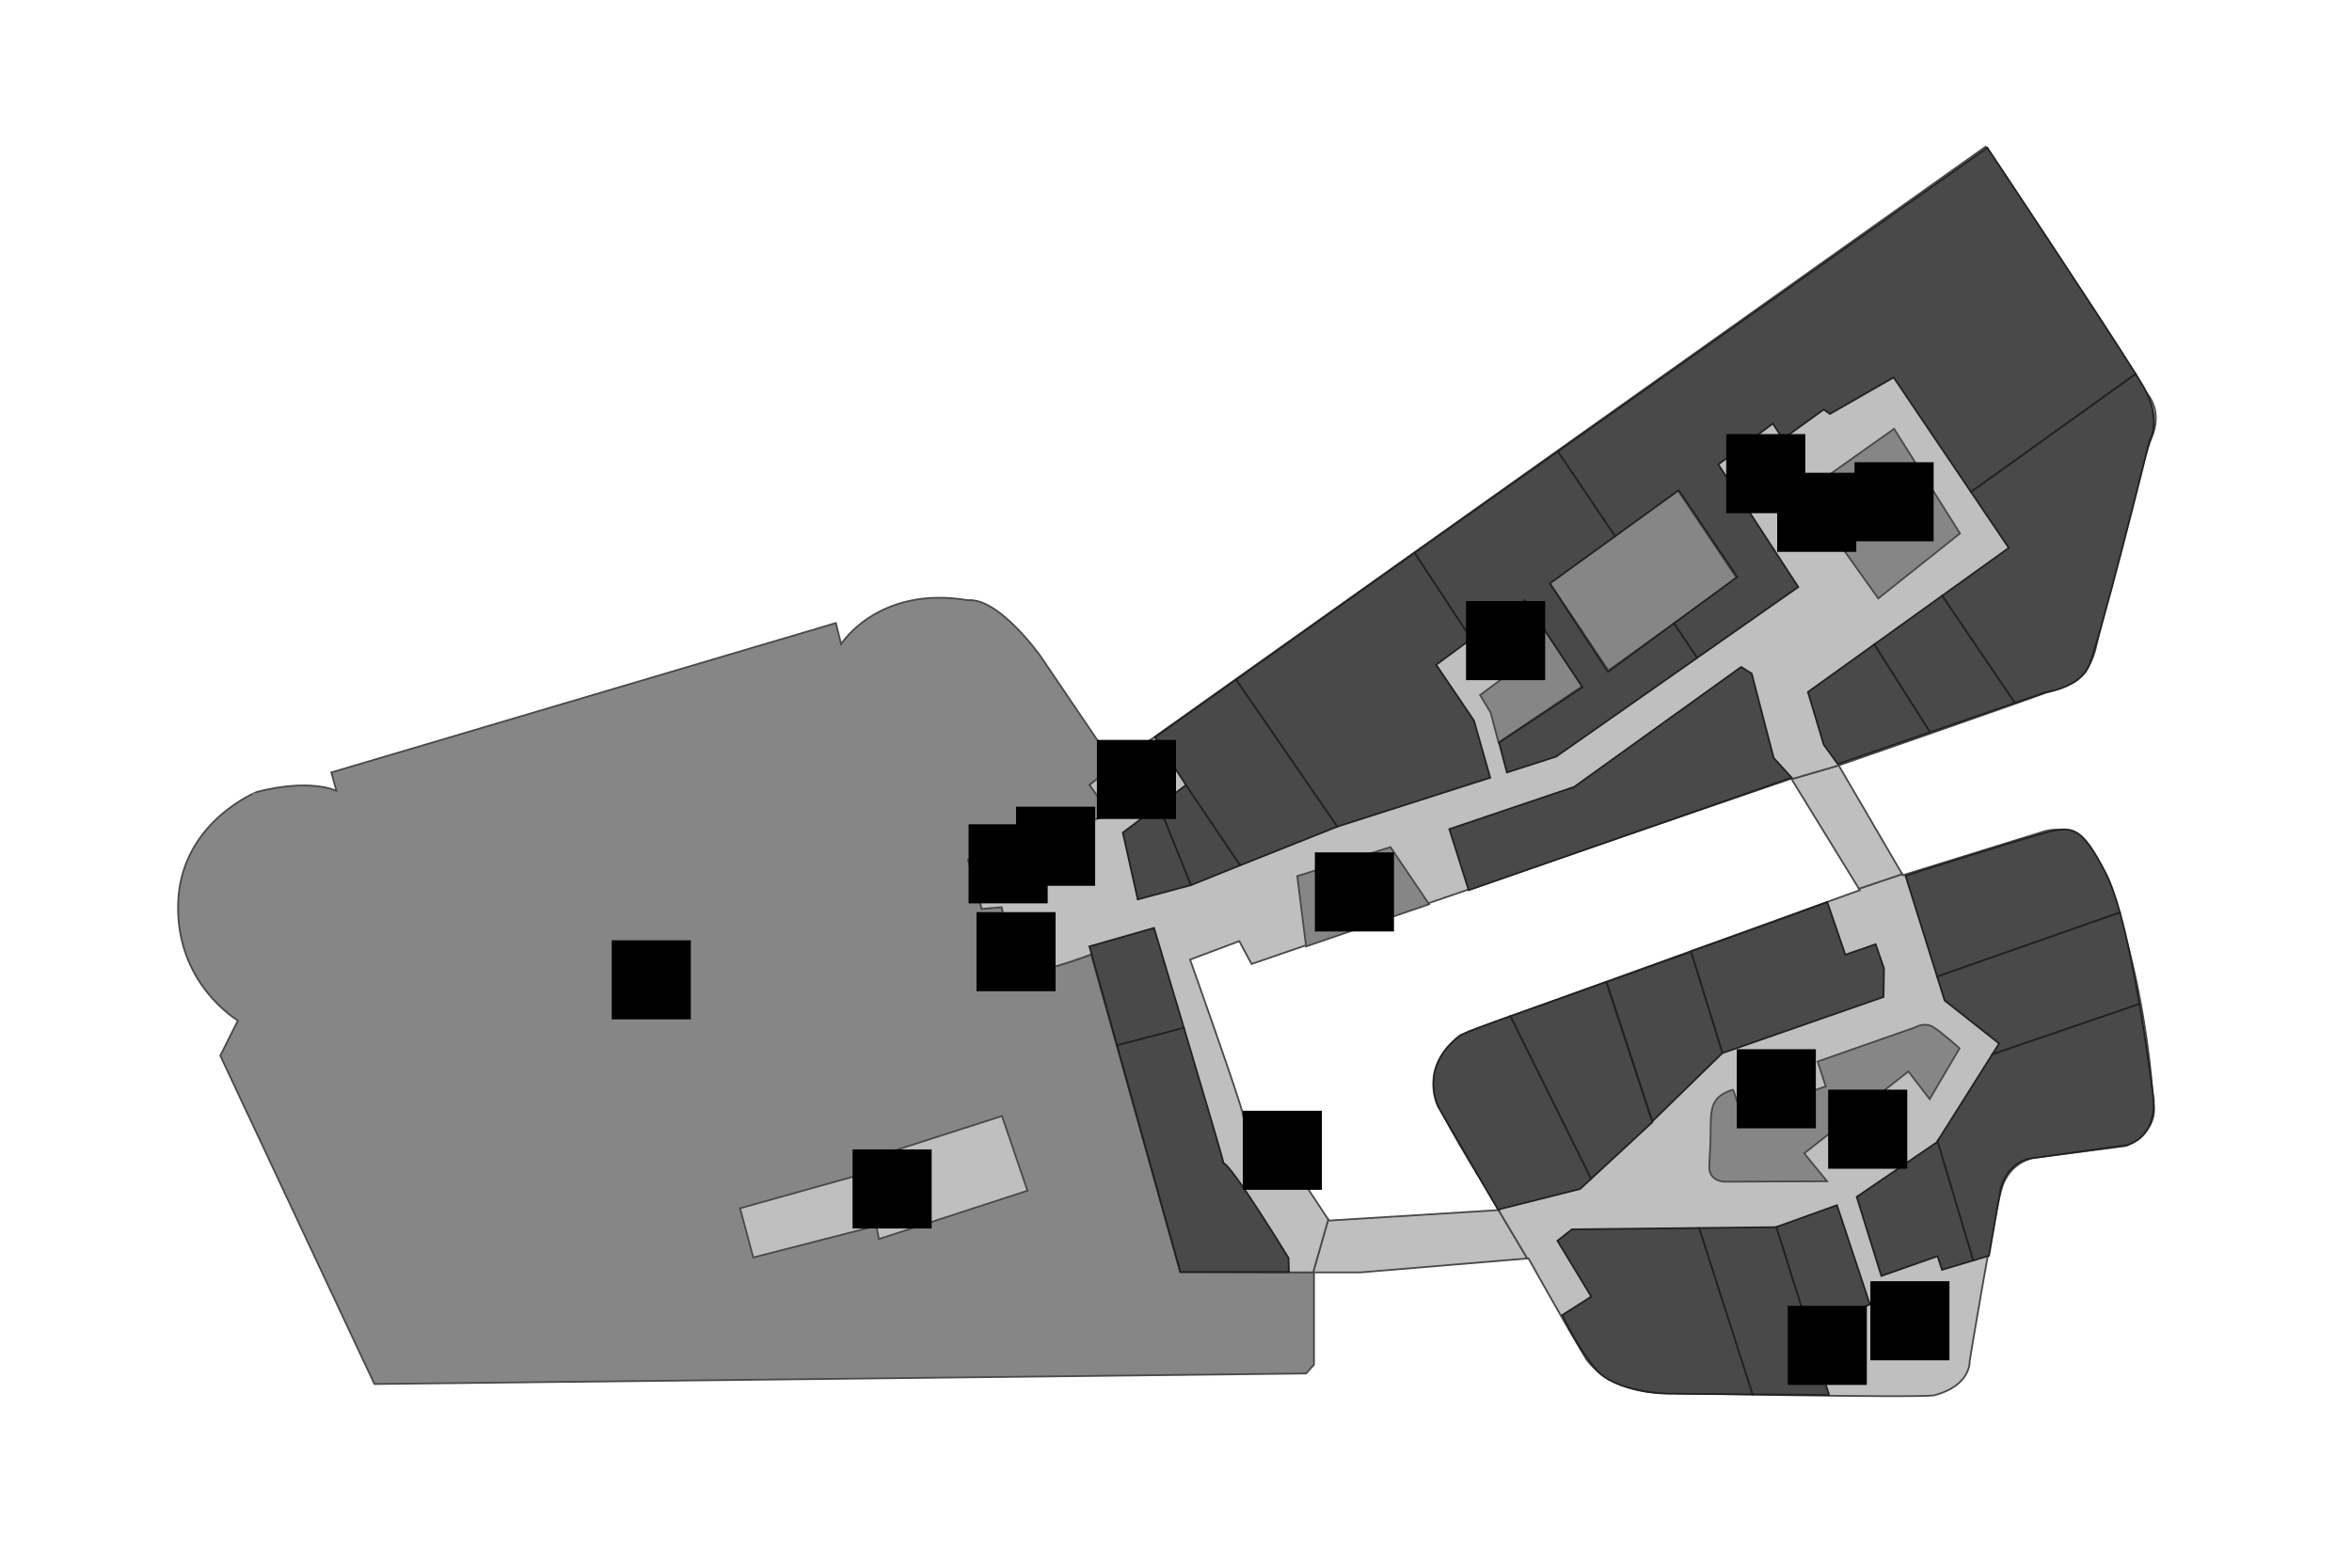<?xml version="1.0" encoding="utf-8"?>
<!-- Generator: Adobe Illustrator 16.0.0, SVG Export Plug-In . SVG Version: 6.00 Build 0)  -->
<!DOCTYPE svg PUBLIC "-//W3C//DTD SVG 1.1//EN" "http://www.w3.org/Graphics/SVG/1.1/DTD/svg11.dtd">
<svg version="1.1" id="Layer_1" xmlns="http://www.w3.org/2000/svg" xmlns:xlink="http://www.w3.org/1999/xlink" x="0px" y="0px"
	 width="1338px" height="892px" viewBox="0 0 1338 892" enable-background="new 0 0 1338 892" xml:space="preserve">
<g id="background">
</g>
<g id="etc">
	<path fill="#868686" d="M191.5,450c-0.012-0.005-0.024-0.009-0.036-0.014C191.487,450.035,191.5,450.043,191.5,450z"/>
	<path id="etc-parking" fill="#868686" stroke="#494949" stroke-miterlimit="10" d="M671.431,723.667L620.75,543.125
		c0,0-31.757,12.017-38.5,9.25c-4.875-2-12.417-36.208-12.417-36.208l-11.431,0.979l-7.641-28.015l81.203-25.761l-12.17-16.734
		l14.118-11.263L592,373.5c0,0-23.5-33.5-41.5-32c-51-8.5-72,25-72,25l-3-12l-287,85c0,0,2.627,9.777,2.964,10.486
		c0.012,0.005,0.024,0.009,0.036,0.014c0,0.043-0.013,0.035-0.036-0.014c-18-7.309-45.465,0.68-45.465,0.68S102.666,468,101.333,514
		s34,66.667,34,66.667l-10,20L213,787.5l530-6l4.5-5V724L671.431,723.667z"/>
	<polygon fill="#BFBFBF" stroke="#494949" stroke-miterlimit="10" points="756,694.5 755.601,693.896 747.009,723.967 773.75,724 
		868.844,716.055 852.479,688.532 	"/>
	<path fill="#BFBFBF" stroke="#494949" stroke-miterlimit="10" d="M1225,627c-6-83.5-30.5-144-41.5-151s-22-2.5-22-2.5l-79,24.5
		l-0.375-0.642l-24.642,8.3L1058,506.5l-221.5,80c0,0-27,11.5-19.5,39.5c6.5,16,36,62.5,36,62.5l-0.521,0.032l16.365,27.521
		L869.5,716c0,0,21.5,38.5,33,57.5c13.5,18,39.5,19,39.5,19s143,3,158,1.5c21.5-5.5,20.5-19.5,20.5-19.5s13-79.5,18-97.5
		s21-18.5,21-18.5l50-6.5C1209.5,652,1228.5,644.5,1225,627z"/>
	<polygon fill="#BFBFBF" stroke="#494949" stroke-miterlimit="10" points="1046.005,435.508 1019.189,443.309 1057.483,505.658 
		1082.125,497.358 	"/>
	<path fill="#BFBFBF" stroke="#494949" stroke-miterlimit="10" d="M1220.5,223l-91-139.5L634,435.5l-0.086-0.127l-14.118,11.263
		l12.17,16.734l-81.203,26.095l7.737,27.703l11.333-1c0,0,6.5,30.833,11.833,35.833c4.622,4.333,39.167-9,39.167-9l50.542,180.875
		l75.634,0.092l8.592-30.072L739.5,669.5l6-5l-17-27l-15,10c0,0-6-8.5-6.5-13.5s-30-88-30-88l28-10.5l7,13L1019,443l0.189,0.309
		l26.814-7.801L1046,435.5c0,0,115.5-40,129-45.5c14.5-4,17.5-22.5,17.5-22.5s24.5-102,31.5-118.5S1220.5,223,1220.5,223z"/>
	<polygon fill="#868686" stroke="#494949" stroke-miterlimit="10" points="743,538.5 738,498.5 791,482 813,514.5 	"/>
	<polygon fill="#868686" stroke="#494949" stroke-miterlimit="10" points="1033,275.5 1077.5,244 1115,303.5 1068.5,340.5 
		1042.5,304 1049,299 	"/>
	<polygon fill="#868686" stroke="#494949" stroke-miterlimit="10" points="856,350.5 871.5,373.5 842,395.5 848,405.5 852.5,422.5 
		900,390.5 868,342.5 	"/>
	<polygon fill="#868686" stroke="#494949" stroke-miterlimit="10" points="881.5,331.5 915,381.5 988,329 954.5,279 	"/>
	<polygon fill="#BFBFBF" stroke="#494949" stroke-miterlimit="10" points="500,705 498.5,697.5 428.5,715.5 421,687.5 489,668.5 
		487.5,661.5 570,635 584.5,677.5 	"/>
	<path id="q-space-3f" fill="#868686" stroke="#494949" stroke-miterlimit="10" d="M985.875,620c0.331,0,4.75,14.875,4.75,14.875
		l48-16.75L1034,604l55.625-19.5c0,0,5.25-3.125,10.125-0.125s15,12.125,15,12.125l-17,28.875l-12.125-15.75l-59.25,46.625
		l13,15.875l-57.625,0.25c0,0-8.75,0.375-9.375-7.625c-0.148-1.9,0.729-11.884,0.75-19.875
		C973.166,630.761,973.108,623.967,985.875,620z"/>
</g>
<g id="rooms">
	<path id="q3c-1" fill="#494949" stroke="#212121" stroke-miterlimit="10" d="M656.5,528l-36.75,10.5l15.725,56.289l38.037-9.922
		C664.628,555.079,656.5,528,656.5,528z"/>
	<path id="q3c-2" fill="#494949" stroke="#212121" stroke-miterlimit="10" d="M733.25,723.75l-0.25-8c0,0-31.75-52-37-54
		c0.274-0.274-11.667-40.59-22.489-76.883l-38.037,9.922L671.5,723.75H733.25z"/>
	<polygon id="q3b-6" fill="#494949" stroke="#212121" stroke-miterlimit="10" points="638.75,473.75 647.25,511.75 677.558,503.619 
		659.295,458.341 	"/>
	<polygon id="q3b-7" fill="#494949" stroke="#212121" stroke-miterlimit="10" points="659.295,458.341 677.558,503.619 
		705.508,492.348 674.75,446.625 	"/>
	<polygon id="q3b-9" fill="#494949" stroke="#212121" stroke-miterlimit="10" points="838.5,410 817,378.25 837,363.5 804.75,314.5 
		703.135,386.713 760.74,470.353 847.75,442.5 	"/>
	<polygon id="q3b-8" fill="#494949" stroke="#212121" stroke-miterlimit="10" points="657,419.5 674.75,446.75 705.508,492.348 
		760.74,470.353 703.135,386.713 	"/>
	<polygon id="q3b-10" fill="#494949" stroke="#212121" stroke-miterlimit="10" points="952.314,354.67 914.739,382.255 
		914.739,382.255 914.739,382.255 881.639,332.006 881.639,332.006 881.639,332.006 918.848,305.089 886.266,256.82 804.75,314.5 
		837,363.5 867.5,341.5 900.25,391 852.75,422.5 857.25,439.5 885.25,430.5 965.535,374.256 	"/>
	<path id="q3b-1" fill="#494949" stroke="#212121" stroke-miterlimit="10" d="M1130.5,84L886.266,256.82l32.582,48.269
		l36.147-26.149l0,0l0,0l33.28,49.333l0,0l0,0l-35.961,26.398l13.221,19.586L1023,334l-45.5-69.75l31-23.25l5.75,8.75L1037.5,233
		l3.5,2.5l36.25-20.75l44.02,65.189l93.692-67.157C1195.083,180.977,1130.5,84,1130.5,84z"/>
	<polygon id="q3b-4" fill="#494949" stroke="#212121" stroke-miterlimit="10" points="1028.5,393.75 1037.5,423.75 1045.5,434.75 
		1098.05,416.603 1066.3,366.62 	"/>
	<polygon id="q3b-3" fill="#494949" stroke="#212121" stroke-miterlimit="10" points="1104.895,338.92 1066.3,366.62 
		1098.05,416.603 1146.308,399.937 	"/>
	<path id="q3b-2" fill="#494949" stroke="#212121" stroke-miterlimit="10" d="M1219.5,220.25c-0.983-1.715-2.537-4.265-4.538-7.467
		l-93.692,67.157l21.48,31.811l-37.855,27.17l41.414,61.017L1163.5,394c0,0,18-2.5,24-13.5s35.25-129.5,35.25-129.5
		S1230.25,239,1219.5,220.25z"/>
	<polygon id="q3b-5" fill="#494949" stroke="#212121" stroke-miterlimit="10" points="835.5,506.5 824.5,471.75 895.5,447.75 
		990.5,379.5 996.5,383.25 1009,431.25 1019.25,442.5 	"/>
	<path id="q3a-1" fill="#494949" stroke="#212121" stroke-miterlimit="10" d="M1198,497c-14.273-27.61-19-27.5-37-22.5
		s-77,23.75-77,23.75l17.999,57.435l103.979-36.49C1203.463,510.138,1200.786,502.389,1198,497z"/>
	<path id="q3a-2" fill="#494949" stroke="#212121" stroke-miterlimit="10" d="M1205.979,519.193L1102,555.684l4.251,13.565l31,24.5
		l-3.887,6.158l83.713-28.645C1214.009,553.499,1210.225,534.477,1205.979,519.193z"/>
	<polygon id="q3a-4" fill="#494949" stroke="#212121" stroke-miterlimit="10" points="1101.75,650 1056.25,681 1070.25,726 
		1102.25,714.75 1104.75,722.5 1122.566,717.172 1102.255,649.2 	"/>
	<path id="q3a-3" fill="#494949" stroke="#212121" stroke-miterlimit="10" d="M1217.076,571.265l-83.713,28.645l-31.108,49.292
		l20.313,67.972l8.934-2.672l6.5-37.5c0,0,3.25-17,19.75-18.25c10.5-1.5,49.25-6.75,49.25-6.75s18.5-0.75,18.25-25.5
		C1225.25,626.5,1222.141,600.594,1217.076,571.265z"/>
	<path id="q3a-7" fill="#494949" stroke="#212121" stroke-miterlimit="10" d="M894.25,699.5L886,706l19.25,31.75l-16.5,10.5
		c0,0,7.5,16.75,18.75,30.5S948.75,793,948.75,793l48.308,0.396L966.65,698.72L894.25,699.5z"/>
	<polygon id="q3a-6" fill="#494949" stroke="#212121" stroke-miterlimit="10" points="1028.5,755.25 1028.536,755.237 
		1010.565,698.137 1010.25,698.25 966.649,698.72 997.058,793.396 1040.5,793.75 	"/>
	<polygon id="q3a-5" fill="#494949" stroke="#212121" stroke-miterlimit="10" points="1045,685.75 1010.565,698.137 
		1028.536,755.237 1063.75,742.25 	"/>
	<path id="q3a-2_1_" fill="#494949" stroke="#212121" stroke-miterlimit="10" d="M830.75,589c-24.25,18.5-12.584,40.75-12.584,40.75
		l34,58.5l46.75-11.75l6.249-5.78l-45.88-92.564C846.079,582.891,835.852,586.681,830.75,589z"/>
	<path id="q3a-1_1_" fill="#494949" stroke="#212121" stroke-miterlimit="10" d="M913.75,558.75
		c-19.946,7.194-39.197,13.931-54.465,19.405l45.88,92.564L940,638.5L913.75,558.75z"/>
	<path id="q3a-9" fill="#494949" stroke="#212121" stroke-miterlimit="10" d="M914,558.75L940,638l39.75-38.75l0.169-0.059
		L962,541.5C946.356,547.018,929.85,553.034,914,558.75z"/>
	<path id="q3a-10" fill="#494949" stroke="#212121" stroke-miterlimit="10" d="M1071.75,551l-4.75-13.75l-17.25,6l-10.25-30
		c0,0-35.418,13.156-77.5,28l17.919,57.941l91.581-31.941L1071.75,551z"/>
</g>
<g id="signs">
	<rect id="parking" x="348" y="535" width="45" height="45"/>
	<g id="escalator">
		<rect id="escalator-1" x="485" y="654" width="45" height="45"/>
		<rect id="escalator-2" x="748" y="485" width="45" height="45"/>
		<rect id="escalator-3" x="1040" y="620" width="45" height="45"/>
		<rect id="escalator-4" x="1055" y="263" width="45" height="45"/>
	</g>
	<g id="lift">
		<rect id="lift-1" x="578" y="459" width="45" height="45"/>
		<rect id="lift-2" x="1011" y="269" width="45" height="45"/>
		<rect id="lift-3" x="988" y="597" width="45" height="45"/>
		<rect id="lift-4" x="707" y="632" width="45" height="45"/>
		<rect id="lift-5" x="834" y="342" width="45" height="45"/>
		<rect id="lift-6" x="1017" y="743" width="45" height="45"/>
	</g>
	<rect id="stairs" x="551" y="469" width="45" height="45"/>
	<g id="toilet">
		<rect id="toilet-1" x="982" y="247" width="45" height="45"/>
		<rect id="toilet-2" x="624" y="421" width="45" height="45"/>
		<rect id="toilet-3" x="1064" y="729" width="45" height="45"/>
	</g>
	<rect id="entrance" x="555.5" y="519" width="45" height="45"/>
</g>
</svg>
